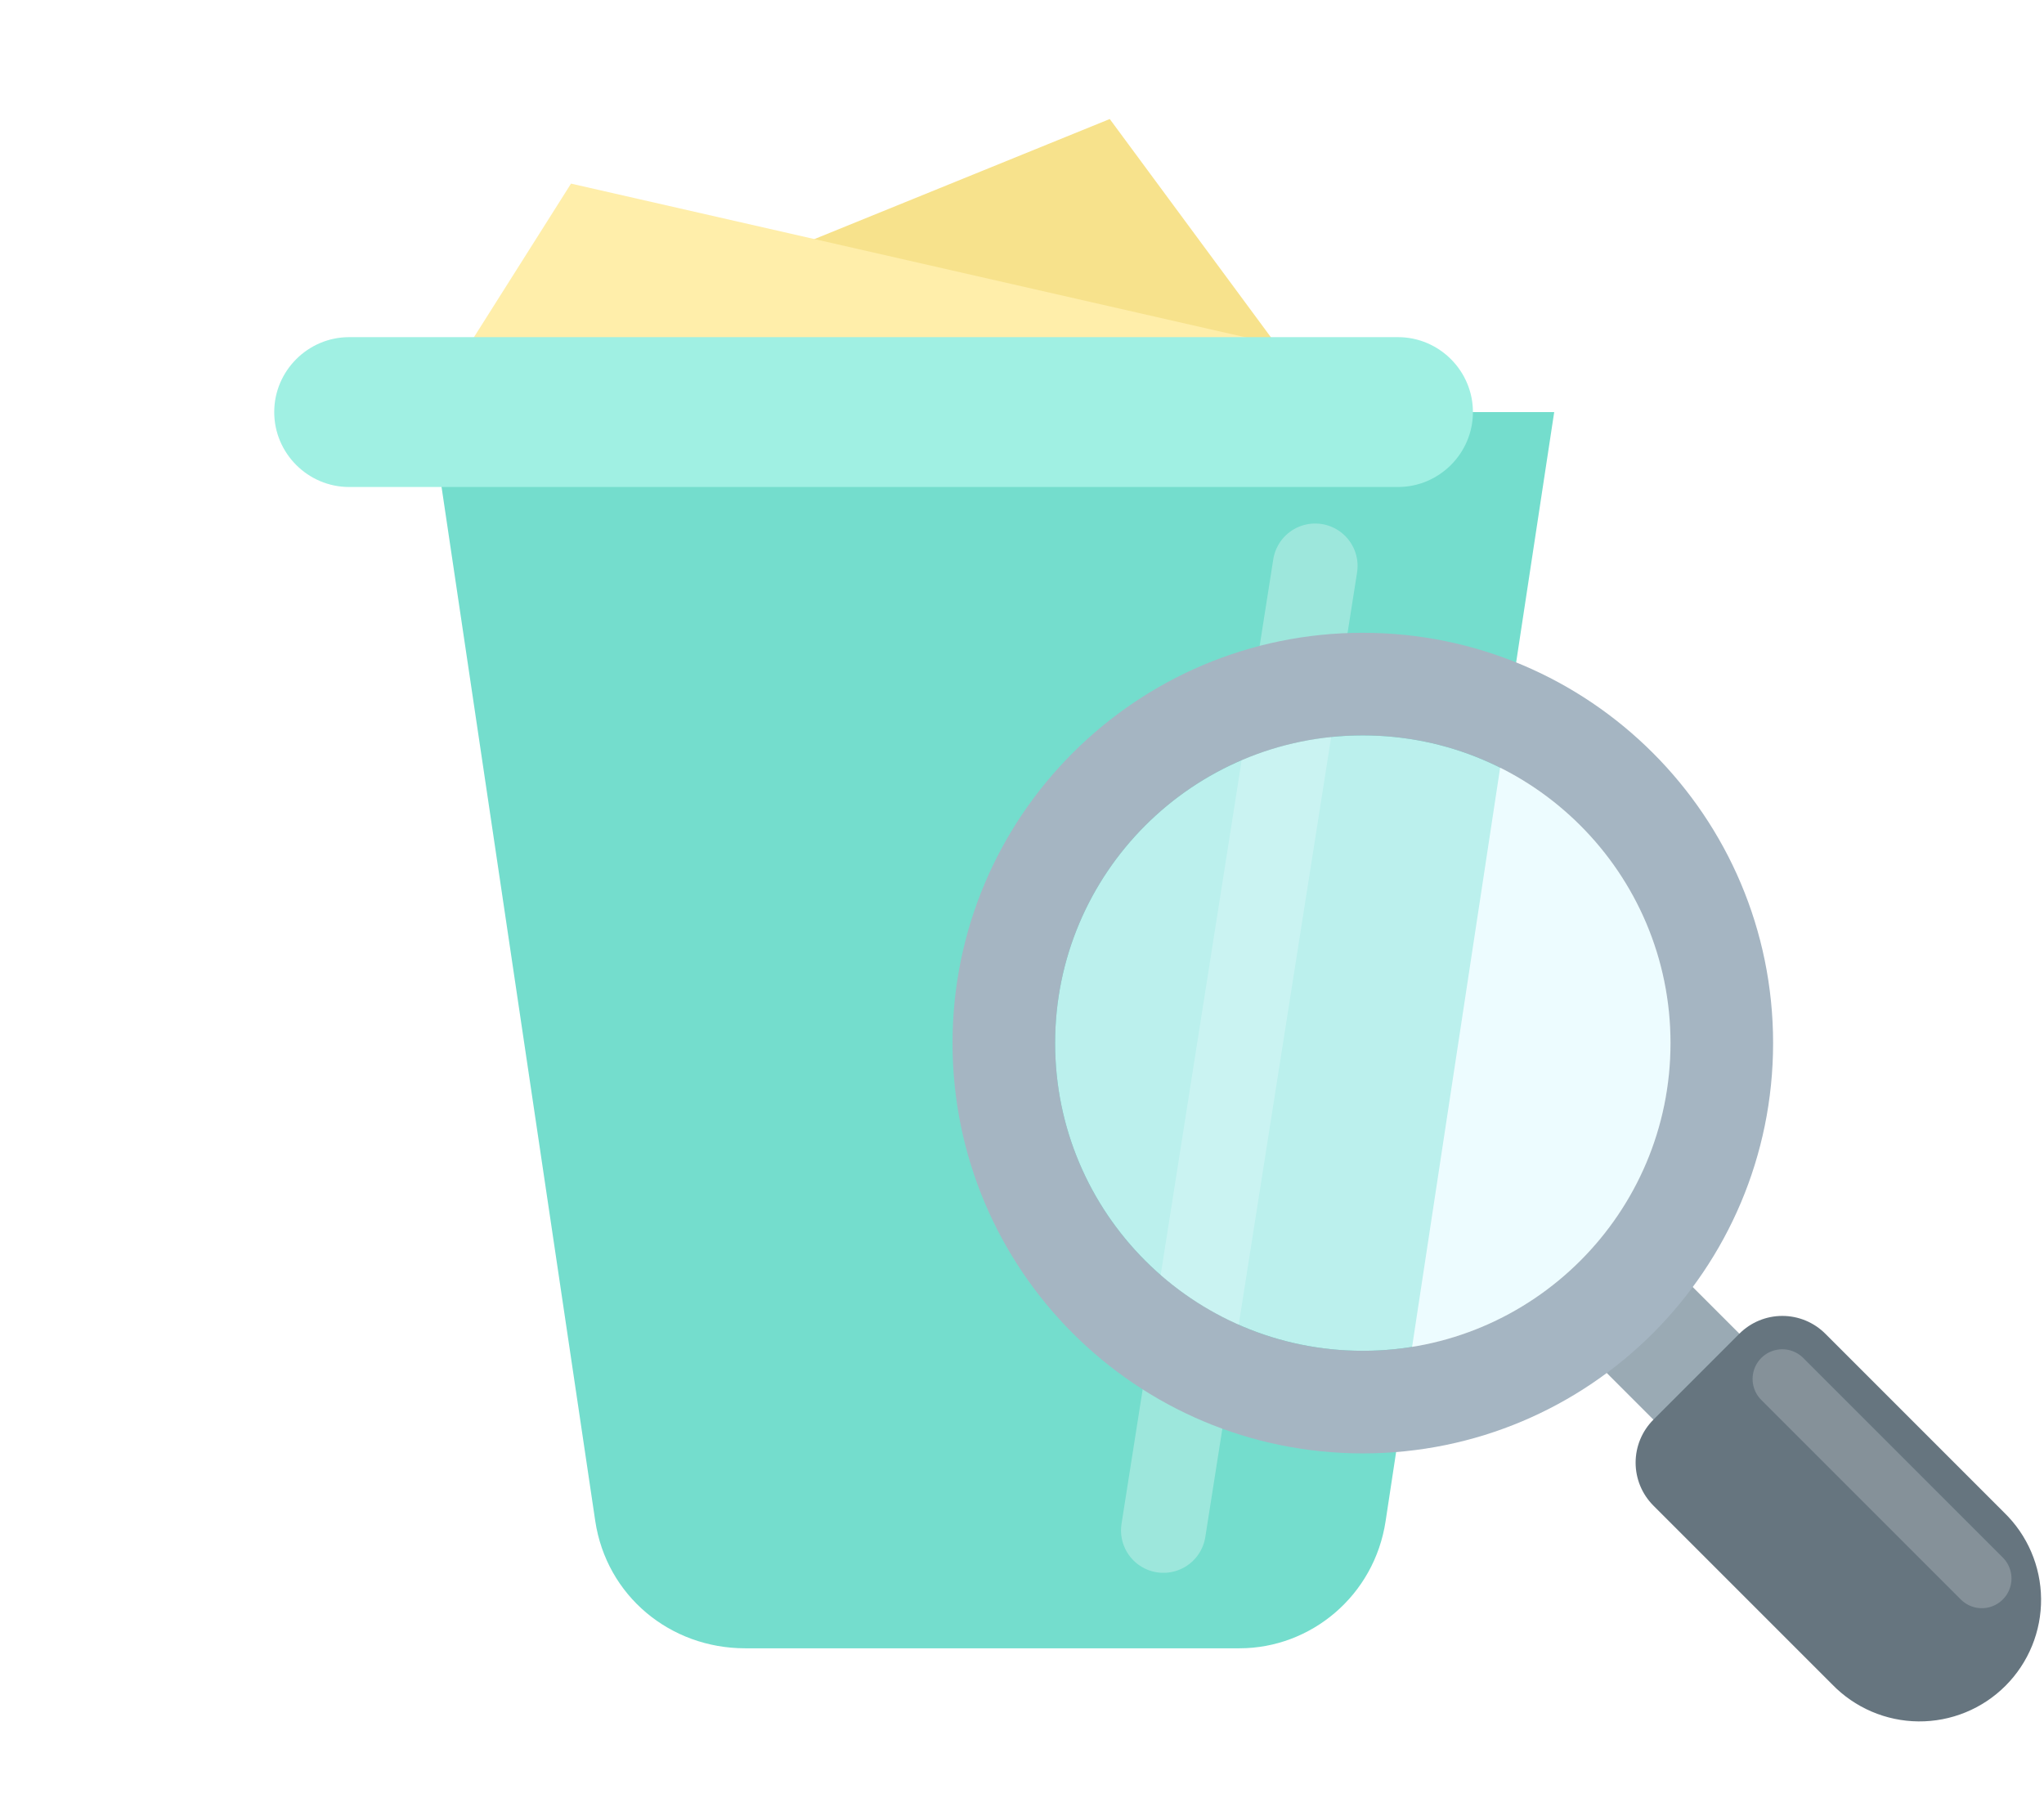 <svg width="241" height="212" viewBox="0 0 241 212" fill="none" xmlns="http://www.w3.org/2000/svg">
<g clip-path="url(#clip0_1793_2211)">
<path d="M103.836 95.207L53.928 45.299L130.847 14.033L158.836 51.935L103.836 95.207Z" fill="#F7E28C"/>
<path d="M103 94.075L53.092 44.167L67.327 21.648L166.158 44.167L103 94.075Z" fill="#FFEEAA"/>
<g filter="url(#filter0_i_1793_2211)">
<path d="M132.15 194.333H73.85C65.017 194.333 57.508 188.15 56.183 179.317L36.75 48.583H169.25L149.375 179.317C148.05 188.15 140.542 194.333 132.15 194.333Z" fill="#74DDCD"/>
</g>
<path d="M164.833 57.417H41.167C36.308 57.417 32.333 53.442 32.333 48.583C32.333 43.725 36.308 39.75 41.167 39.75H164.833C169.692 39.75 173.667 43.725 173.667 48.583C173.667 53.442 169.692 57.417 164.833 57.417Z" fill="#A0F0E3"/>
<path d="M137.174 180.434L155.066 66.723" stroke="white" stroke-opacity="0.3" stroke-width="10" stroke-linecap="round"/>
<g clip-path="url(#clip1_1793_2211)">
<path d="M210.14 162.3L200.007 172.434L182.269 154.697L192.403 144.563L210.14 162.3Z" fill="#9AAAB4"/>
<path d="M236.281 178.311L215.214 157.244C213.87 155.901 212.048 155.146 210.147 155.146C208.247 155.146 206.425 155.901 205.081 157.244L194.947 167.378C193.603 168.722 192.849 170.544 192.849 172.445C192.849 174.345 193.603 176.168 194.947 177.512L216.013 198.578C217.336 199.947 218.917 201.039 220.666 201.79C222.415 202.541 224.295 202.937 226.199 202.953C228.102 202.97 229.989 202.607 231.751 201.886C233.512 201.166 235.113 200.102 236.458 198.756C237.804 197.41 238.868 195.81 239.589 194.048C240.31 192.287 240.673 190.399 240.656 188.496C240.639 186.593 240.244 184.712 239.493 182.963C238.742 181.215 237.65 179.633 236.281 178.311Z" fill="#66757F"/>
<path d="M210.14 162.578L233.667 186.105" stroke="white" stroke-opacity="0.2" stroke-width="7" stroke-linecap="round"/>
<path d="M160.683 159.259C180.719 159.259 196.962 143.017 196.962 122.981C196.962 102.944 180.719 86.702 160.683 86.702C140.647 86.702 124.404 102.944 124.404 122.981C124.404 143.017 140.647 159.259 160.683 159.259Z" fill="#E3FAFF" fill-opacity="0.64"/>
<path d="M160.684 74.606C187.4 74.606 209.059 96.264 209.059 122.98C209.059 149.697 187.4 171.355 160.684 171.355C133.967 171.355 112.309 149.697 112.309 122.98C112.309 96.264 133.967 74.606 160.684 74.606ZM160.684 86.702C140.647 86.702 124.404 102.944 124.404 122.98C124.404 143.017 140.647 159.26 160.684 159.26C180.72 159.26 196.962 143.017 196.962 122.98C196.962 102.944 180.72 86.702 160.684 86.702Z" fill="#A5B5C2"/>
</g>
</g>
<defs>
<filter id="filter0_i_1793_2211" x="36.75" y="48.583" width="132.5" height="145.75" filterUnits="userSpaceOnUse" color-interpolation-filters="sRGB">
<feFlood flood-opacity="0" result="BackgroundImageFix"/>
<feBlend mode="normal" in="SourceGraphic" in2="BackgroundImageFix" result="shape"/>
<feColorMatrix in="SourceAlpha" type="matrix" values="0 0 0 0 0 0 0 0 0 0 0 0 0 0 0 0 0 0 127 0" result="hardAlpha"/>
<feOffset dx="14"/>
<feComposite in2="hardAlpha" operator="arithmetic" k2="-1" k3="1"/>
<feColorMatrix type="matrix" values="0 0 0 0 0 0 0 0 0 0 0 0 0 0 0 0 0 0 0.1 0"/>
<feBlend mode="normal" in2="shape" result="effect1_innerShadow_1793_2211"/>
</filter>
<clipPath id="clip0_1793_2211">
<rect width="241" height="212" fill="white"/>
</clipPath>
<clipPath id="clip1_1793_2211">
<rect width="129" height="129" fill="white" transform="translate(112 74)"/>
</clipPath>
</defs>
</svg>
